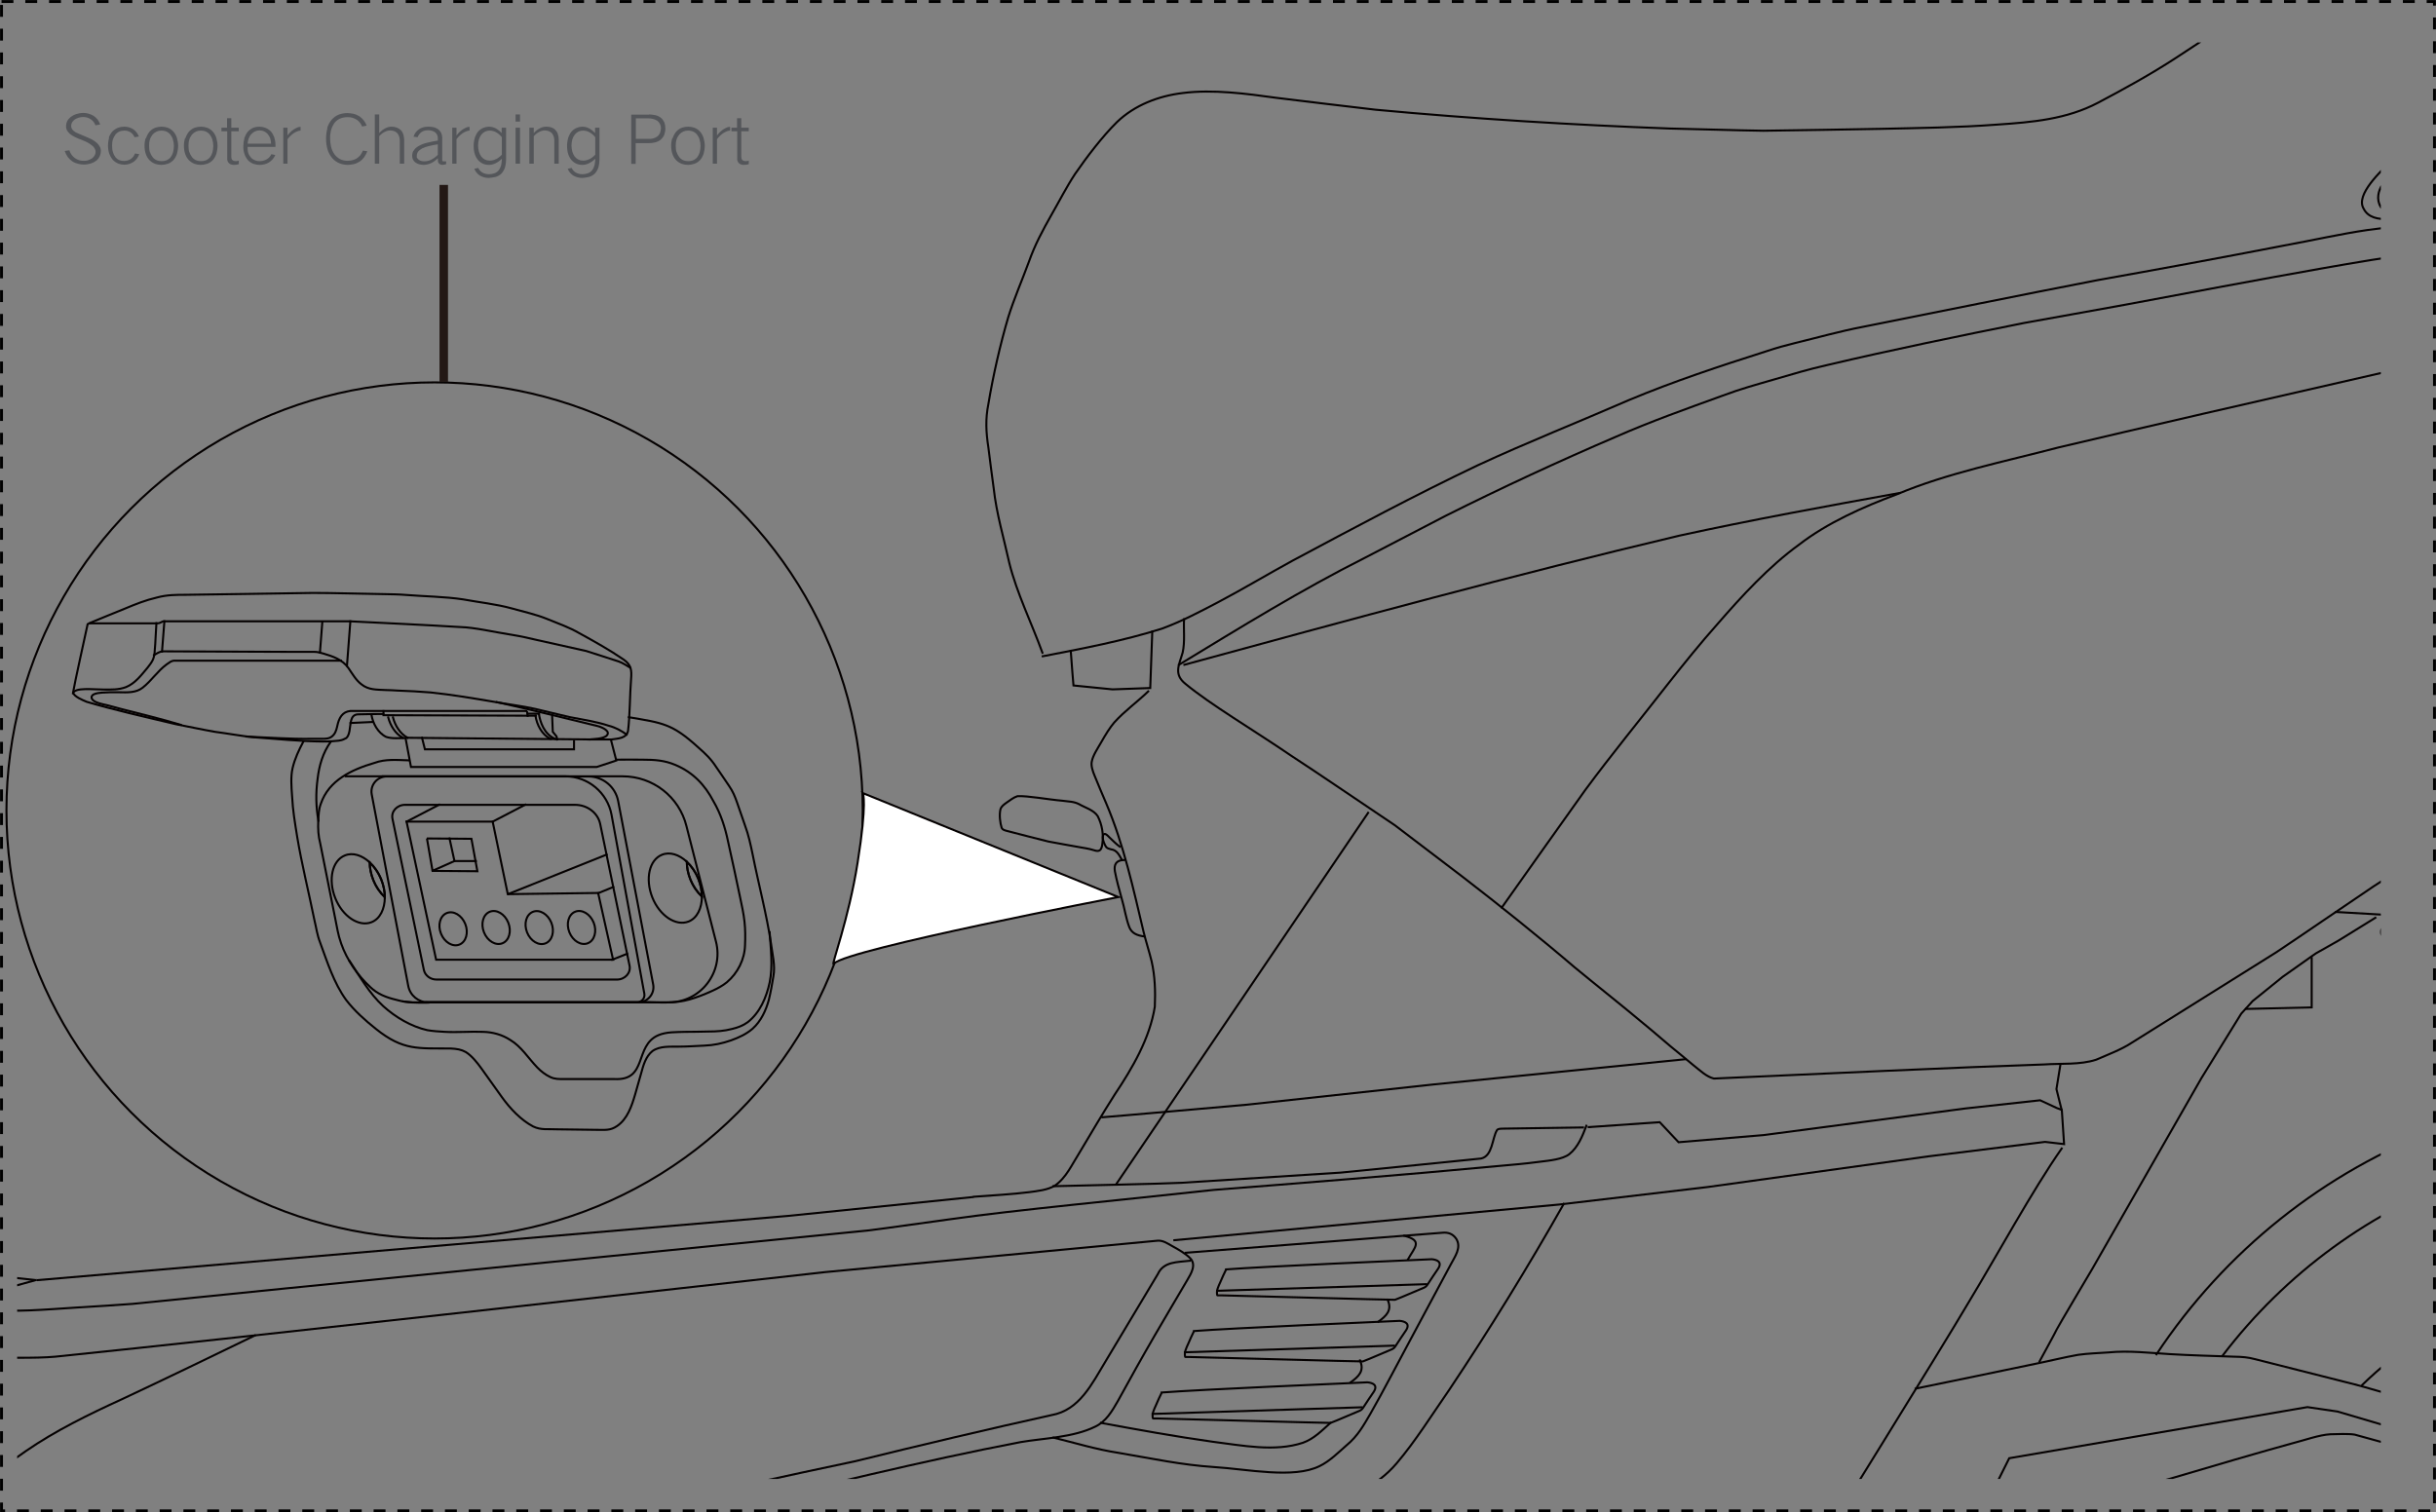 <?xml version="1.0" encoding="UTF-8"?>
<svg id="_图层_2" data-name="图层 2" xmlns="http://www.w3.org/2000/svg" xmlns:xlink="http://www.w3.org/1999/xlink" viewBox="0 0 143.44 89.07">
  <rect x="0" y="0" width="143.44" height="89.07" fill="#808080" stroke="none"/>
  <defs>
    <style>
      .cls-1 {
        stroke: #000;
        stroke-dasharray: .7;
        stroke-width: .17px;
      }

      .cls-1, .cls-2, .cls-3, .cls-4 {
        fill: none;
      }

      .cls-1, .cls-2, .cls-5, .cls-4 {
        stroke-miterlimit: 10;
      }

      .cls-2 {
        stroke: #231815;
        stroke-width: .5px;
      }

      .cls-5 {
        fill: #fff;
      }

      .cls-5, .cls-4 {
        stroke: #040000;
        stroke-linecap: square;
        stroke-width: .12px;
      }

      .cls-6 {
        clip-path: url(#clippath);
      }

      .cls-7 {
        fill: #54565a;
      }
    </style>
    <clipPath id="clippath">
      <rect class="cls-3" x="1.01" y="2.5" width="139.18" height="84.6"/>
    </clipPath>
  </defs>
  <g id="_图层_1-2" data-name="图层 1">
    <g>
      <path class="cls-7" d="M4.09,8.87c.06.18.17.33.32.44.16.11.33.17.53.16.08,0,.16,0,.24-.03.09-.03.17-.07.25-.12.06-.05.11-.11.15-.18.03-.06.05-.13.05-.2,0-.07-.02-.13-.06-.2-.04-.06-.08-.12-.14-.16-.08-.07-.17-.13-.26-.18-.11-.06-.23-.11-.35-.16-.14-.05-.28-.1-.41-.17-.11-.05-.21-.12-.3-.19-.07-.06-.13-.14-.18-.23-.03-.07-.04-.14-.04-.21,0-.22.09-.4.26-.54.1-.08.21-.14.33-.18.14-.04.28-.07.42-.07.22,0,.42.06.61.17.09.06.17.14.24.22.06.09.11.18.15.29l-.28.05c-.05-.14-.13-.25-.25-.34-.14-.1-.3-.15-.47-.15s-.34.05-.49.14c-.06.05-.12.1-.16.17-.04.06-.06.13-.06.21,0,.12.05.22.15.3.07.06.15.11.24.14.13.06.25.11.38.16.15.06.3.13.45.2.11.06.22.14.31.22.07.07.13.15.18.25.02.07.04.13.04.2,0,.22-.08.41-.24.56-.1.08-.21.14-.33.18-.14.04-.28.07-.43.07-.11,0-.22-.01-.32-.04-.13-.03-.24-.07-.35-.14-.1-.07-.19-.15-.27-.25-.08-.11-.14-.23-.19-.37l.28-.04ZM6.4,8.12c.05-.14.12-.26.21-.37.1-.1.22-.18.35-.23.11-.04.23-.06.36-.06.19,0,.37.05.54.16.15.11.25.25.32.42l-.26.04c-.05-.13-.13-.22-.25-.3-.11-.06-.22-.09-.34-.09-.09,0-.18.02-.26.04-.1.04-.19.1-.26.18-.07.09-.12.19-.16.29-.04.13-.05.25-.05.38,0,.13.01.26.05.38.03.11.08.21.15.3.07.08.15.14.25.18.08.03.17.04.26.04.14,0,.28-.04.4-.12.11-.08.19-.19.24-.32l.25.04c-.07.19-.18.34-.33.45-.17.11-.35.17-.55.17-.12,0-.23-.02-.34-.06-.13-.05-.25-.13-.34-.23-.09-.11-.16-.23-.21-.37-.05-.15-.07-.3-.07-.46,0-.16.02-.32.07-.47h0ZM8.6,8.14c.04-.14.11-.26.2-.38.1-.11.21-.19.35-.24.12-.04.24-.06.36-.06.12,0,.24.02.36.06.14.05.25.13.35.24.09.11.16.23.2.37.04.15.07.3.07.46,0,.16-.03.32-.07.47-.05.14-.11.26-.21.37-.1.1-.21.18-.35.22-.12.04-.24.06-.36.06-.12,0-.24-.02-.36-.06-.14-.05-.25-.13-.35-.23-.1-.11-.17-.24-.21-.37-.05-.15-.07-.31-.07-.47,0-.15.02-.3.07-.45h0ZM8.84,8.97c.03.11.09.21.16.3.07.08.15.14.26.18.08.03.17.04.26.04s.18-.01.26-.04c.1-.04.19-.1.26-.18.07-.09.12-.19.15-.3.03-.12.05-.25.05-.38,0-.13-.02-.25-.06-.38-.03-.11-.09-.21-.16-.3-.07-.08-.16-.14-.26-.18-.09-.03-.17-.04-.26-.04-.2,0-.37.08-.51.23-.07.09-.13.19-.16.29-.04.12-.05.25-.05.38,0,.13.01.26.05.38h0ZM10.92,8.14c.04-.14.11-.26.2-.38.1-.11.21-.19.35-.24.12-.04.24-.06.36-.06.12,0,.24.02.36.06.14.05.25.13.35.24.09.11.16.23.2.37.04.15.07.3.07.46,0,.16-.03.32-.07.47-.05.14-.11.26-.21.37-.1.1-.21.18-.35.22-.12.04-.24.06-.36.06-.12,0-.24-.02-.36-.06-.14-.05-.25-.13-.35-.23-.1-.11-.17-.24-.21-.37-.05-.15-.07-.31-.07-.47,0-.15.02-.3.07-.45h0ZM11.16,8.97c.03.11.09.21.16.3.07.08.15.14.26.18.08.03.17.04.26.04s.18-.01.26-.04c.1-.04.19-.1.26-.18.07-.09.12-.19.15-.3.03-.12.05-.25.05-.38,0-.13-.02-.25-.06-.38-.03-.11-.09-.21-.16-.3-.07-.08-.16-.14-.26-.18-.09-.03-.17-.04-.26-.04-.2,0-.37.08-.51.23-.07.09-.13.19-.16.29-.04.12-.05.25-.05.38,0,.13.01.26.05.38h0ZM13.37,7.52v-.56h.25v.56h.44v.21h-.44v1.5c0,.07.01.14.06.19.02.02.05.04.08.05.04.01.08.02.13.02.06,0,.11-.01.17-.03v.21c-.1.03-.2.04-.3.04-.06,0-.12-.01-.17-.03-.05-.02-.09-.05-.12-.08-.07-.08-.1-.17-.09-.27v-1.6h-.34v-.21h.34ZM14.38,8.15c.05-.14.11-.26.2-.38.09-.11.21-.19.34-.25.11-.04.23-.06.35-.06.12,0,.23.02.34.06.13.05.24.12.34.22.09.1.15.22.2.35.04.14.07.28.07.42v.14h-1.64c0,.12,0,.24.04.36.03.1.09.19.16.27.07.08.16.13.26.17.08.03.16.04.25.04.14,0,.27-.03.4-.1.13-.07.22-.17.29-.31l.23.05c-.08.19-.21.33-.38.44-.17.1-.35.14-.54.14-.12,0-.24-.02-.36-.06-.13-.05-.25-.12-.34-.23-.09-.11-.16-.23-.2-.37-.05-.15-.07-.3-.06-.46,0-.15.02-.3.06-.44h0ZM15.96,8.45c0-.1-.02-.2-.05-.3-.03-.09-.09-.18-.15-.26-.13-.14-.29-.21-.48-.21-.19,0-.35.08-.48.22-.07.07-.12.16-.16.26-.03.1-.05.19-.06.3h1.38ZM16.93,7.52v.46c.1-.14.22-.26.37-.36.07-.05.15-.08.23-.12.05-.02.11-.03.17-.03v.22c-.06,0-.13.02-.18.04-.07.03-.15.06-.22.11-.14.1-.27.22-.37.36v1.44h-.25v-2.12h.25ZM19.26,7.56c.05-.18.14-.35.26-.5.12-.14.27-.25.45-.32.15-.05.31-.08.48-.08.12,0,.24.02.36.04.13.03.26.09.37.16.19.14.33.32.41.54l-.27.05c-.06-.16-.16-.29-.3-.39-.17-.11-.36-.17-.57-.16-.15,0-.3.03-.44.09-.13.06-.24.15-.33.27-.09.14-.16.29-.2.46-.03.15-.05.31-.04.46,0,.15.02.3.05.44.04.17.1.32.2.46.09.12.2.22.33.29.14.07.28.1.44.1.19,0,.37-.04.53-.13.08-.05.16-.12.22-.19.06-.09.12-.18.16-.28l.26.04c-.05.12-.11.24-.18.34-.07.1-.16.19-.26.26-.11.07-.24.13-.37.16-.11.02-.23.04-.35.04-.15,0-.31-.03-.45-.08-.18-.07-.33-.17-.45-.31-.13-.15-.22-.32-.28-.5-.06-.21-.09-.42-.09-.64,0-.21.02-.42.08-.62h0ZM22.33,6.74v1.1c.1-.12.23-.22.37-.29.11-.06.24-.09.36-.09.11,0,.22.02.32.06.09.04.17.09.24.16.07.08.11.17.14.27.02.09.03.17.04.26v1.43h-.26v-1.38c0-.06-.01-.13-.03-.2-.02-.07-.06-.14-.1-.2-.05-.06-.11-.1-.18-.13-.08-.03-.16-.05-.24-.05-.11,0-.22.03-.32.08-.13.06-.24.15-.34.26v1.62h-.26v-2.9h.26ZM24.35,8.89c.03-.06.07-.11.12-.16.06-.05.11-.09.18-.13.16-.09.32-.15.49-.19.21-.05.43-.1.64-.13v-.15c0-.13-.05-.24-.15-.33-.06-.05-.13-.08-.2-.1-.07-.02-.15-.03-.22-.03-.14,0-.27.03-.38.1-.11.08-.19.18-.24.31l-.24-.03c.06-.19.17-.34.34-.45.16-.1.34-.14.53-.14.1,0,.2.01.3.03.1.02.2.07.29.13.07.06.13.13.17.21.04.09.06.18.06.28v1.26s0,.05,0,.08c0,.02.02.04.04.05.03,0,.05.01.08,0,.04,0,.07,0,.11,0v.17c-.08.02-.15.04-.23.04-.06,0-.12-.02-.17-.06-.04-.03-.07-.08-.08-.13,0-.06-.01-.13-.01-.2-.12.12-.25.22-.4.29-.14.06-.29.1-.45.1-.09,0-.18-.02-.26-.04-.08-.02-.15-.06-.22-.11-.12-.1-.18-.22-.18-.38,0-.1.02-.2.07-.3h0ZM24.57,9.31s.06.08.1.11c.1.06.2.08.31.08.15,0,.29-.03.42-.1.14-.07.27-.17.38-.28,0-.21,0-.41,0-.62-.17.02-.34.06-.51.1-.14.03-.28.08-.41.14-.05.03-.1.06-.15.1-.04.03-.08.07-.11.12-.04.07-.06.14-.06.22,0,.05,0,.1.03.15h0ZM26.88,7.52v.46c.1-.14.22-.26.37-.36.07-.05.15-.08.23-.12.05-.02.11-.03.17-.03v.22c-.06,0-.13.02-.18.04-.07.03-.15.06-.22.11-.14.1-.27.22-.37.36v1.44h-.25v-2.12h.25ZM27.96,8.1c.05-.13.11-.25.2-.36.17-.18.38-.27.62-.28.14,0,.28.03.41.1.13.07.25.17.35.28v-.32h.26v1.87c0,.15-.02.31-.06.46-.04.13-.11.25-.2.36-.1.1-.22.17-.36.21-.13.03-.26.05-.39.06-.2,0-.38-.05-.55-.15-.14-.1-.25-.23-.31-.39l.23-.05c.05.11.13.2.24.27.12.07.26.1.4.1.11,0,.22-.02.33-.06.1-.04.18-.1.24-.18.07-.09.11-.19.14-.3.02-.1.03-.2.04-.3v-.07c-.11.11-.23.2-.38.27-.12.06-.25.09-.38.09-.25,0-.46-.09-.63-.27-.09-.11-.16-.23-.2-.36-.05-.15-.07-.31-.07-.48,0-.16.02-.32.07-.48h0ZM29.2,9.38c.13-.07.25-.16.35-.27v-1.03c-.1-.12-.21-.22-.34-.29-.11-.06-.24-.1-.37-.1-.2,0-.36.08-.49.23-.07.09-.12.19-.15.29-.03.12-.05.24-.05.36,0,.12.02.24.05.36.03.11.08.2.14.29.13.16.29.24.5.24.13,0,.25-.03.36-.09h0ZM30.62,6.74v.42h-.26v-.42h.26ZM30.62,7.52v2.12h-.26v-2.12h.26ZM31.43,7.52v.32c.1-.12.23-.22.37-.29.11-.06.24-.09.36-.09.09,0,.17.01.26.03.1.03.19.07.26.14.07.07.13.15.16.24.04.11.06.22.06.34v1.43h-.26v-1.38c0-.06-.01-.13-.03-.2-.02-.07-.06-.14-.1-.2-.05-.06-.11-.1-.18-.13-.08-.03-.16-.05-.24-.05-.11,0-.22.03-.32.08-.13.06-.24.15-.34.26v1.62h-.26v-2.12h.26ZM33.46,8.1c.05-.13.11-.25.2-.36.17-.18.38-.27.62-.28.14,0,.28.03.41.1.13.07.25.17.35.28v-.32h.26v1.87c0,.15-.02.31-.06.46-.04.13-.11.25-.2.36-.1.1-.22.17-.36.21-.13.03-.26.05-.39.06-.2,0-.38-.05-.55-.15-.14-.1-.25-.23-.31-.39l.23-.05c.05.11.13.2.24.27.12.07.26.1.4.1.11,0,.22-.02.33-.06.1-.04.18-.1.24-.18.07-.09.11-.19.14-.3.02-.1.03-.2.04-.3v-.07c-.11.11-.23.2-.38.27-.12.06-.25.09-.38.09-.25,0-.46-.09-.63-.27-.09-.11-.16-.23-.2-.36-.05-.15-.07-.31-.07-.48,0-.16.02-.32.07-.48h0ZM34.7,9.38c.13-.07.25-.16.35-.27v-1.03c-.1-.12-.21-.22-.34-.29-.11-.06-.24-.1-.37-.1-.2,0-.36.08-.49.23-.07.09-.12.19-.15.29-.03.12-.05.24-.05.36,0,.12.02.24.05.36.03.11.08.2.14.29.13.16.29.24.5.24.13,0,.25-.03.36-.09h0ZM38.22,6.74c.12,0,.24.02.36.04.13.03.24.08.34.16.09.07.15.17.2.27.04.11.06.23.06.36,0,.13-.03.26-.07.38-.05.11-.12.2-.21.28-.1.08-.21.13-.34.16-.11.03-.23.04-.35.04h-.78v1.22h-.26v-2.9h1.04ZM37.44,8.18h.73c.09,0,.18,0,.26-.02.1-.02.19-.06.27-.12.07-.05.12-.12.16-.2.03-.09.05-.18.06-.28,0-.09-.02-.18-.06-.26-.04-.08-.09-.14-.16-.19-.08-.05-.17-.09-.26-.11-.09-.02-.17-.03-.26-.03h-.74v1.21ZM39.61,8.14c.04-.14.11-.26.2-.38.1-.11.21-.19.35-.24.12-.04.24-.06.36-.06.12,0,.24.02.36.06.14.05.25.13.35.24.09.11.16.23.2.37.04.15.07.3.07.46,0,.16-.03.32-.07.47-.05.14-.11.26-.21.37-.1.1-.21.18-.35.22-.12.04-.24.06-.36.06-.12,0-.24-.02-.36-.06-.14-.05-.25-.13-.35-.23-.1-.11-.17-.24-.21-.37-.05-.15-.07-.31-.07-.47,0-.15.02-.3.07-.45h0ZM39.85,8.97c.03.11.09.21.16.3.07.08.15.14.26.18.08.03.17.04.26.04s.18-.01.26-.04c.1-.04.19-.1.26-.18.07-.09.12-.19.15-.3.03-.12.05-.25.05-.38,0-.13-.02-.25-.06-.38-.03-.11-.09-.21-.16-.3-.07-.08-.16-.14-.26-.18-.09-.03-.17-.04-.26-.04-.2,0-.37.08-.51.23-.07.09-.13.19-.16.29-.04.12-.05.25-.05.38,0,.13.01.26.05.38h0ZM42.22,7.52v.46c.1-.14.22-.26.37-.36.07-.05.15-.08.23-.12.05-.02.11-.03.17-.03v.22c-.06,0-.13.02-.18.04-.07.03-.15.06-.22.11-.14.1-.27.22-.37.36v1.44h-.25v-2.12h.25ZM43.4,7.52v-.56h.25v.56h.44v.21h-.44v1.5c0,.07.01.14.06.19.02.02.05.04.08.05.04.01.08.02.13.02.06,0,.11-.01.17-.03v.21c-.1.03-.2.04-.3.04-.06,0-.12-.01-.17-.03-.05-.02-.09-.05-.12-.08-.07-.08-.1-.17-.09-.27v-1.6h-.34v-.21h.34Z"/>
      <rect class="cls-1" x=".09" y=".09" width="143.26" height="88.89"/>
      <circle class="cls-4" cx="25.59" cy="47.73" r="25.21"/>
      <path class="cls-5" d="M49.1,56.75c.8-.85,16.75-3.92,16.75-3.92l-15.04-6.12s.26.51-.31,4.09c-.52,3.32-1.59,6.15-1.41,5.96Z"/>
      <line class="cls-2" x1="26.13" y1="22.49" x2="26.13" y2="10.89"/>
      <g class="cls-6">
        <g>
          <g>
            <path class="cls-4" d="M3.94-14.35c-.91-.49-2.64-1.25-3.66-1.74-.3-.14-.6-.3-.93-.3-.52,0-1.11.44-1.67.66-.92.43-1.95.78-2.82,1.29-.5.33-1,.71-1.4,1.14-.59.71-1.15,1.61-1.69,2.36-.7,1.04-.9,1.53-1.59,2.68-2.9,5.12-6.07,10.44-7.81,13.62-.67,1.81.93,1.84,2.3,1.84,1.18.02,2.56.04,3.78.07,2.11.04,3.98.04,6.09.15.79.02.77-.34.53-.94-.06-.16-.06-.23,0-.35C-4.41,4.91-1.32-2.11,1.08-7.58c.99-2.24,2.15-4.9,2.89-6.56.03-.08.06-.15-.02-.21h0Z"/>
            <path class="cls-4" d="M-2.85.89C-2.25-.61-.38-5.2.16-6.51c.58-1.49,2.23-5.15,2.59-6.28.03-.19-.02-.47-.12-.67-.11-.23-.34-.31-.68-.46-.33-.14-.76-.33-1.12-.49-.64-.27-1.03-.48-1.51-.64-.46-.13-.96.07-1.41.26-.87.41-2.05.8-2.87,1.35-.65.45-1.29.94-1.78,1.57-.45.58-1.04,1.32-1.48,1.93-1.84,3.13-4.46,7.57-6.13,10.48-.53.95-1.23,2-1.64,2.95-.2.49-.16,1.06.22,1.43.44.36,1.15.34,1.66.44,1,.16,2.85.43,3.54.54.32.05.53.06.89.07.82.01,1.75.12,2.53.08.24-.03.39-.24.45-.46.16-.52.46-1.53.6-1.99C-5.58,2.07-1.02-8.22.78-12.48c.04-.13.04-.24-.08-.35-.26-.24-.69-.38-1.02-.52-.85-.33-1.5-.75-2.22-1.25"/>
            <path class="cls-4" d="M4.13-14.49C1.39-8.01-1.7-.71-4.42,5.79c-.32.97.17,1.82-.24,2.8-.11.3-.24.58-.38.89-.79,1.77-1.36,3.11-2.13,4.94-1.16,2.76-2.36,5.53-2.96,6.98-.8,1.93-1.29,4.04-1.04,6.15.33,3.11,1.71,10.74,2.45,15.57.19,1.1.35,2.43.51,3.6.46,3.37,2,11.78,3.01,17.8.41,2.26.49,3.14.82,5.14.2.98.33,2.08.87,2.96.52.81,1.28,1.48,2.08,1.98.98.61,2.32.64,3.45.78"/>
            <path class="cls-4" d="M-29.37,73.61c.88,1.3,1.95,2.93,2.83,4.18.67.93,1.25,1.72,1.83,2.74.71,1.16,1.41,2.53,2.2,3.67.41.61.9,1.23,1.24,1.89.3.62.48,1.38.63,2.01.18.67.14,1.23.15,1.95.08,5.27-.17,9.96-.42,15.79.01.37-.11.9.17.95.59.12,1.39-.02,2.02-.03,1.25-.08,2.26-.09,3.4-.44.61-.19,1.19-.56,1.76-.88.79-.46,1.36-.79,2.23-1.13,2.07-.84,4.12-1.76,6.22-2.47,5.62-1.97,11.4-3.73,17.15-5.35,7.15-1.91,14.19-3.71,21.41-5.57,2.65-.62,6.23-1.33,9.07-2.01,5.65-1.34,11.82-2.88,17.58-3.98,1.35-.23,3.1-.27,4.39-.91.64-.3.99-.91,1.33-1.5.72-1.31,1.43-2.59,2.18-3.88.51-.88,1.4-2.38,1.91-3.25.23-.39.55-.91.17-1.29-.24-.25-.71-.53-1.05-.71-.3-.17-.56-.35-.88-.32-2.66.26-14.83,1.4-19.57,1.85-6.81.76-34.64,3.89-45.33,4.98-1.18.11-3.13.04-4.36.06"/>
            <path class="cls-4" d="M1.59-8.48c0,.46-.01.92.08,1.38.06.34.23.85.22,1.15C1.5-4.82-1.86,3.18-2.28,4.28c-.1.18-.23.18-.49.31-.7.28-1.35.65-1.69,1.36"/>
            <path class="cls-4" d="M1.89-5.82c.33.35.86.66.64,1.12C1.94-3.26-.4,2.41-1.03,3.86c-.23.31-.69.22-1.09.24"/>
            <path class="cls-4" d="M61.38,38.44c-.62-1.71-1.51-3.51-1.95-5.29-.33-1.5-.75-2.87-.92-4.41-.11-.77-.21-1.61-.31-2.38-.14-.91-.18-1.68,0-2.57.28-1.68.7-3.52,1.17-5.11.33-1.06.82-2.19,1.21-3.25.37-1.04.8-1.83,1.34-2.79.46-.8.88-1.63,1.38-2.39.69-1,1.6-2.2,2.47-3.06,1.04-1,2.45-1.54,3.87-1.71,1.78-.23,3.77.04,5.5.28,1.91.24,3.92.47,5.84.7,5.77.54,11.69.9,17.35,1.11,1.65.03,3.87.11,5.51.13,1.95-.02,4.95-.08,6.84-.11,2.26-.05,4.65-.08,6.89-.25,2.11-.14,4.13-.32,5.97-1.29,1.48-.78,3.13-1.69,4.57-2.63.92-.6,1.88-1.24,2.79-1.83,1.87-1.2,3.82-2.65,6.07-3.03,2.05-.32,4.08-.38,6.18-.51,6.24-.3,14.6-.79,20.18-1.13,3.94-.22,8.26-.49,12.18-.67,4.25-.23,6.37-.5,6.29,4.68"/>
            <path class="cls-4" d="M61.4,38.65c2.33-.45,4.76-.91,7.03-1.63,1.18-.44,2.14-.95,3.27-1.54,1.48-.78,2.96-1.67,4.41-2.46,3.59-1.92,7.25-3.88,10.91-5.62,2.86-1.33,6.01-2.58,8.9-3.84,2.65-1.11,5.35-2,8.08-2.87.69-.23,1.04-.32,1.71-.49,1.32-.32,2.66-.7,3.98-.95,4.42-.88,9.27-1.87,13.81-2.75,3.6-.64,7.28-1.32,10.89-2.02,2.01-.37,3.42-.7,4.99-.93.97-.13,2.28-.28,3.13-.42"/>
            <path class="cls-4" d="M69.72,36.47c-.03.63.06,1.33-.08,1.96-.2.71-.56,1.27.17,1.85,1.46,1.21,3.95,2.68,6.21,4.22,1.52.99,4.47,3,6.11,4.1,1.11.85,2.8,2.13,4.02,3.06,2.09,1.61,4.55,3.58,6.57,5.31,1.26,1.04,2.79,2.25,3.91,3.19.77.62,1.6,1.37,2.32,1.94.2.16.5.41.77.64.43.34.76.67,1.2.78,6.02-.27,14.59-.67,19.44-.83,1-.07,2.13.03,3.07-.28.67-.29,1.51-.61,2.08-.99,2.18-1.37,6.08-3.81,8.53-5.34,1.12-.74,4.16-2.83,5.71-3.87,5.26-3.44,12.56-8,19.58-12.25,2.56-1.54,6.94-4.27,10.5-6.36.8-.47,1.59-.9,2.28-1.32.71-.45,1.44-1,2.19-1.53"/>
            <path class="cls-4" d="M69.42,39.15c3.59-2.18,7.21-4.42,10.97-6.31,1.52-.79,3.19-1.66,4.73-2.46,3.29-1.65,6.72-3.24,10.06-4.67,1.97-.87,4.19-1.66,6.23-2.4,1.12-.42,1.95-.64,3.05-.96,1.1-.32,2.02-.6,3.13-.85,3.77-.89,7.85-1.73,11.6-2.48,1.96-.36,3.99-.71,5.93-1.07,3.62-.68,7.86-1.48,11.65-2.15,1.9-.33,3.82-.69,5.76-.85"/>
            <path class="cls-4" d="M88.43,53.45c1.62-2.28,3.3-4.67,4.92-6.93,1.52-2.06,3.26-4.18,4.88-6.26.97-1.23,1.89-2.37,2.92-3.53,1.41-1.62,3-3.36,4.78-4.65,1.65-1.28,3.76-2.22,5.77-2.97,2.96-1.25,6.36-1.93,9.52-2.76,8.61-2.04,30.07-6.93,42.83-9.75,5.32-1.1,10.98-2.28,16.33-3.36,3.09-.65,6.18-1.16,9.14-2.01"/>
            <path class="cls-4" d="M69.74,39.15c9.57-2.61,19.51-5.32,29.13-7.6,4.2-.92,8.74-1.75,13-2.52"/>
            <path class="cls-4" d="M195.31-11.02l-2.12,10.78v.12h.69l.12,4.34c-9.23,1.66-21.76,3.52-33.67,5.48-1.87.28-3.74.65-5.63,1.01-3.58.72-8.3,1.19-12.31,1.99-.62.1-1.1.16-1.74.2-.6.03-1.21-.08-1.47-.61-.51-.83,1.06-2.23,1.64-2.85.7-.71,1.38-1.42,2.08-2.11.68-.66,1.65-1.24,2.51-1.58.48-.21.67-.21,1.16-.27,4.35-.58,11.07-1.47,15.67-2.08,6.73-.85,14.57-1.45,19.86-2.42,1.25-.21,2.33-.58,3.56-.88.37-.1.72-.19,1.04-.27.63-.19,1.17-.2,1.54-.65.91-1.69,3.12-7.25,4.4-10.1"/>
            <path class="cls-4" d="M142.56,12.74c.4.03.99-.01,1.32.13.17.09.19.26.19.45,0,.33-.11.73-.22,1.03-.22.48-.49.96-.36,1.53.2,1.12,1.89.02,2.55.56.1.08.16.14.3.15,1.12-.1,3.24-.37,4.12-.46.09-.01.17-.03.24-.07.15-.09.19-.27.3-.4.25-.28.61-.19,1.04-.26.39-.03.85-.08,1.22-.11.39-.03.83-.05,1.02-.38.25-.39.28-.84.43-1.29.39-.92.46-2.01.64-2.99"/>
            <path class="cls-4" d="M142.49,12.88c.31,4.17-.76,4.58,3.98,3.72"/>
            <path class="cls-4" d="M143.32,12.45c-.45.02-1.24.07-1.75.09-.79.07-1.36.05-1.52-.71-.08-.45.14-.92.45-1.23.34-.34,1.4-1.38,2.07-2.04.67-.7,1.26-1.12,2.07-1.79.3-.25.42-.34.7-.47.19-.09.6-.25.76-.31,5.27-.62,40.49-4.88,45.11-5.36.19-.02.27-.05.51-.13.52-.17,1.49-.46,2.01-.63"/>
            <path class="cls-4" d="M63.05,38.33c.04.64.16,2.04.16,2.04l2.3.23,2.22-.08.12-3.32"/>
            <path class="cls-4" d="M67.61,40.72c-.64.62-1.4,1.16-2,1.83-.25.29-.51.71-.77,1.17-.2.35-.48.76-.55,1.12-.06.24.05.58.17.86.19.47.48,1.16.68,1.62,1.04,2.45,1.59,5.01,2.2,7.57.14.57.33,1.15.47,1.72.2.87.23,1.79.19,2.68-.3,1.87-1.31,3.6-2.36,5.17-.74,1.16-1.39,2.28-2.08,3.43-.44.69-.78,1.48-1.45,1.94-.44.26-1,.31-1.5.38-1.03.13-2.19.19-3.25.27"/>
            <polyline class="cls-4" points="2.11 75.39 -1.04 76.26 -1.16 79.96"/>
            <polyline class="cls-4" points="2.23 75.39 26.36 73.32 46.4 71.61 57.27 70.5"/>
            <path class="cls-4" d="M-.91,77.14c2.06.13,3.32,0,5.51-.14,1.08-.07,2.22-.13,3.21-.21,10.88-1.11,27.74-2.77,43.37-4.33,1.2-.15,2.82-.39,4.74-.65,3.76-.54,10.25-1.15,15.53-1.73,4.74-.37,11.19-.88,16.79-1.41.97-.09,1.44-.12,2.43-.25.57-.07,1.34-.14,1.74-.45.51-.41.77-1.06,1-1.67"/>
            <polyline class="cls-4" points="69.15 73.04 91.8 70.94 100.54 69.91 113.57 68.1 120.42 67.25 121.54 67.38 121.41 65.42 121.09 64.14 121.33 62.66"/>
            <polyline class="cls-4" points="93.55 66.38 97.73 66.09 98.84 67.27 103.84 66.85 115.74 65.28 120.13 64.8 121.12 65.26 121.39 65.36"/>
            <path class="cls-4" d="M64.91,65.8c.14,0,8.51-.74,8.51-.74l10.97-1.19,14.87-1.49"/>
            <line class="cls-4" x1="80.56" y1="47.87" x2="65.72" y2="69.75"/>
            <path class="cls-4" d="M62.03,69.86c.94-.03,6.48-.14,7.52-.2,2.47-.16,8.79-.56,9.39-.6,2.08-.2,7.28-.73,8.27-.83.68-.15.65-1.18.93-1.66.07-.1.17-.09.34-.1,1.08-.02,3.94-.06,4.73-.07"/>
            <path class="cls-4" d="M-17.11,106.44c2.09-2.94,4.16-5.91,6.44-8.76,1.57-1.96,3.24-3.8,4.98-5.65,2.24-2.35,4.53-4.72,7.21-6.57,1.74-1.2,3.72-2.17,5.67-3.06,2.62-1.23,5.2-2.48,7.82-3.75"/>
            <path class="cls-4" d="M-17.16,106.58c2.05-1.14,4.13-2.21,6.25-3.23,1.74-.83,4.1-1.67,5.8-2.37,2.27-.83,6.43-2.21,8.24-2.85,3.82-1.16,9.14-2.87,12.13-3.65,6.09-1.48,18.05-4.5,22.77-5.69,3.93-.93,8.34-1.89,12.36-2.74,3.68-.91,7.96-1.92,11.53-2.71,1.64-.29,2.37-1.83,3.17-3.15.93-1.54,2.4-4.02,3.09-5.16.34-.74,1.14-.69,1.89-.78"/>
            <path class="cls-4" d="M69.82,73.78c3.6-.28,13.34-1.04,15.12-1.18.31-.03.6.05.81.36.32.52-.08,1.04-.32,1.5-.47.87-1.73,3.23-2.38,4.44-.74,1.37-1.59,3.02-2.35,4.35-.41.7-.74,1.31-1.4,1.86-.49.43-1.01.95-1.59,1.23-1.54.77-4.27.18-6.23.06-1.94-.13-3.57-.49-5.64-.84-1.3-.2-2.53-.58-3.8-.89"/>
            <path class="cls-4" d="M82.69,72.78c1.11.29.62.66.22,1.38"/>
            <path class="cls-4" d="M72.19,74.76c2.2-.17,10.72-.54,12.12-.6.31.03.63.16.37.56-.15.22-.49.72-.62.93-.06.09-.12.15-.22.19-.35.14-1.32.57-1.7.71-.55,0-8.41-.22-10.15-.26-.15,0-.26,0-.3,0-.01,0-.02-.02-.02-.03-.05-.26.06-.47.19-.76.09-.22.24-.54.33-.72h0Z"/>
            <line class="cls-4" x1="83.98" y1="75.63" x2="71.67" y2="76.02"/>
            <path class="cls-4" d="M70.3,78.39c2.2-.17,10.72-.54,12.12-.6.31.03.63.16.37.56-.15.22-.49.72-.62.93-.06.09-.12.15-.22.19-.35.14-1.32.57-1.7.71-.55,0-8.41-.22-10.15-.26-.15,0-.26,0-.3,0-.01,0-.02-.02-.02-.03-.05-.26.06-.47.19-.76.09-.22.24-.54.33-.72h0Z"/>
            <line class="cls-4" x1="82.08" y1="79.25" x2="69.77" y2="79.64"/>
            <path class="cls-4" d="M68.4,82.01c2.2-.17,10.72-.54,12.12-.6.31.03.63.16.37.56-.15.22-.49.72-.62.93-.06.09-.12.15-.22.19-.35.14-1.32.57-1.7.71-.55,0-8.41-.22-10.15-.26-.15,0-.26,0-.3,0-.01,0-.02-.02-.02-.03-.05-.26.06-.47.19-.76.09-.22.24-.54.33-.72h0Z"/>
            <line class="cls-4" x1="80.18" y1="82.88" x2="67.87" y2="83.27"/>
            <path class="cls-4" d="M81.71,76.55c.28.62-.08.95-.55,1.29"/>
            <path class="cls-4" d="M80.08,80.12c.28.62-.08.95-.55,1.29"/>
            <path class="cls-4" d="M64.83,83.8c2.23.41,4.37.8,6.58,1.11,1.76.22,3.65.61,5.31.06.64-.23,1.09-.69,1.62-1.17"/>
            <path class="cls-4" d="M-14.95,106.17c.06.1.13.19.33.22.07,0,.15,0,.24,0,3.36-.28,15.07-1.29,17.83-1.51,7.49-.59,17.61-1.23,25.25-1.98.83-.07,1.75-.02,2.59-.23.95-.27,1.63-.89,2.63-1.19.6-.19,1.24-.3,1.83-.41,1.49-.27,3.4-.48,4.81-.83,3.77-1.01,7.63-2.45,11.31-3.79,1.37-.47,2.72-1.12,4.09-1.56.86-.2,1.55-.2,2.51-.32,1.32-.13,2.7-.28,4.02-.41,1.16-.11,1.76-.2,2.78-.39.85-.13,1.74-.32,2.61-.21,1.02.1,1.94.78,2.43,1.66.51.96.54,2.11.33,3.16-.06.38-.28.84-.27,1.14.02.13.17.14.46.13,9.23-.72,20.36-1.41,29.16-2.1,1.13-.11,2.33-.24,3.24-.97.68-.52,1.17-1.08,1.6-1.84,2.76-4.51,9.31-15.02,11.06-17.99,1.72-2.84,3.8-6.67,5.51-9.11"/>
            <path class="cls-4" d="M-13.42,106.31c1.39-.66,2.72-1.21,4.2-1.73,1.67-.58,3.05-1.08,4.71-1.45,3.54-.81,8.43-1.95,12.19-2.78,2.35-.5,4.84-1.11,7.17-1.49,3.45-.56,6.87-1.1,10.32-1.67,2.48-.4,5.09-.92,7.54-1.36,4.76-.8,10.2-1.71,15.08-2.49,6.66-1.01,13.22-1.97,20.01-2.96,3.21-.5,6.61-.8,9.83-1.64,1.73-.4,3.44-1.19,4.6-2.55,1.11-1.3,2.13-2.93,3.12-4.36,2.36-3.53,4.63-7.22,6.73-10.93"/>
            <path class="cls-4" d="M112.8,81.78c2.19-.45,4.82-.99,7.05-1.46.8-.16,1.72-.39,2.52-.53.57-.08,1.19-.1,1.78-.14,1.2-.12,2.42.03,3.63.1,1.13.07,2.62.11,3.76.15.51.01.81.03,1.26.15.96.24,3.81.96,5.25,1.33,1.56.38,3.22.92,4.81,1.37.69.21,1.47.35,2.11-.09.64-.39.97-2.06,1.8-1.96,2.07.3,8.53,1.32,11.25,1.72.42.06.87.21,1.18.52.27.31.34.62.55,1.16.42,1.06.85,2.42,1.34,3.46.48.84,1.56,1.16,2.39,1.57,1.02.45,2.27.74,3.3,1.1.95.31,1.86.94,2.22,1.89.17.56-.13,1.44-.26,2.07-.43,2.29-1.85,6.31-2.45,8.52-.21.76-.66,1.49-1.4,1.9-.82.46-1.74.76-2.69.84-.81.09-1.45.1-2.24-.04-.79-.12-2.09-.31-2.73-.41-2.21-.3-8.85-1.26-12.88-1.81-6.31-.9-13.45-2.08-20.03-3.03-1.62-.22-3.52-.42-5.15-.7-1.21-.2-2.27-.33-3.4-.67-1.01-.32-2.21-.89-3.22-1.33-1.06-.51-2.95-1.32-4.09-1.89-.98-.51-2.15-1.13-3.15-1.66"/>
            <polyline class="cls-4" points="168.86 92.26 165.44 91.33 153.73 87.88 137.64 83.13 135.87 82.87 118.31 85.88 114.83 92.85 114.46 93.99 114.91 95.08 165.5 104.2 161.84 104.37 156.49 103.73 143.11 101.82 125.53 99.27 114.55 97.84 108.44 95.54"/>
            <path class="cls-4" d="M119.4,92.99c-.07-.17,0-.38.07-.56.3-.71.93-2.16,1.21-2.81.17-.36.16-.49.46-.58,2.31-.65,10.26-3.06,13.85-4.04.71-.18,1.56-.49,2.22-.53.43-.01,1.07-.04,1.44.02,1.78.51,22.02,6.01,24.45,6.74.18.18.32.55.25.89-.07.25-.13.46-.21.74-.72,2.3-1.7,6.2-2.47,8.37-.17.31-.57.71-.94.64-1.19-.23-31.31-6.81-40-8.68-.12-.03-.25-.05-.33-.2h0Z"/>
            <path class="cls-4" d="M139.87,54.05l-2.18,1.35-1.31.74-.26.18-1.71,1.21-1.77,1.43-.67.74-2.34,3.79-6.43,11.24s-2.07,3.49-2.09,3.56-1.01,1.88-1.01,1.88"/>
            <polyline class="cls-4" points="132.25 59.42 136.12 59.33 136.12 56.42"/>
            <polyline class="cls-4" points="137.55 53.71 163.05 55.18 163.05 55.18"/>
            <path class="cls-4" d="M142.54,82.54c1.34-1.1,2.83-2.03,4.42-2.77"/>
            <path class="cls-4" d="M156.62,77.83c11.21.43,20.17,9.65,20.17,20.97s-9.4,20.99-20.99,20.99c-10.6,0-19.36-7.86-20.78-18.06"/>
            <path class="cls-4" d="M157.24,81.87c8.71.73,15.56,8.03,15.56,16.93,0,9.38-7.61,16.99-16.99,16.99-8.16,0-14.98-5.75-16.62-13.43"/>
            <path class="cls-4" d="M140.39,82.03c1.79-1.65,3.84-3.01,6.09-4.02"/>
            <path class="cls-4" d="M156.3,76.03c12.35.26,22.28,10.36,22.28,22.77s-10.2,22.78-22.78,22.78c-11.67,0-21.29-8.78-22.62-20.09"/>
            <path class="cls-4" d="M139.1,81.56c1.99-1.93,4.32-3.52,6.89-4.67"/>
            <path class="cls-4" d="M156.18,74.8c13.09.2,23.63,10.87,23.63,24.01s-10.75,24.01-24.01,24.01c-12.43,0-22.66-9.45-23.89-21.55"/>
            <path class="cls-4" d="M130.88,79.83c3.69-4.84,8.76-8.58,14.63-10.62"/>
            <path class="cls-4" d="M153.19,67.59c.86-.07,1.73-.11,2.61-.11,17.3,0,31.32,14.02,31.32,31.32s-14.02,31.32-31.32,31.32-30.55-13.27-31.29-29.91"/>
            <path class="cls-4" d="M126.98,79.76c4.01-6.05,9.87-10.77,16.78-13.34"/>
            <path class="cls-4" d="M153.24,64.35c.85-.06,1.7-.09,2.56-.09,19.08,0,34.54,15.47,34.54,34.54s-15.47,34.54-34.54,34.54-33.97-14.9-34.53-33.5"/>
            <path class="cls-4" d="M141.07,54.12c-.32.12-.68.24-.82.55-.09.21-.04.47.13.62.17.15.52.19.82.22.65.05,1.27-.06,1.9-.15"/>
            <path class="cls-4" d="M141.61,56.36c-.32.12-.68.24-.82.55-.09.21-.04.47.13.62.17.15.52.19.82.22.65.05,1.27-.06,1.9-.15"/>
            <path class="cls-4" d="M144.26,59.88c-.62.09-1.25.2-1.9.15-.29-.02-.64-.06-.82-.22-.18-.15-.23-.41-.13-.62.15-.32.5-.43.82-.55l1.44-.5"/>
            <line class="cls-4" x1="143.29" y1="56.59" x2="143.7" y2="58.07"/>
            <line class="cls-4" x1="142.87" y1="55.07" x2="143.09" y2="55.87"/>
            <path class="cls-4" d="M141.57,56.38c2.04-.68,4.08-1.38,6.12-2.08"/>
            <path class="cls-4" d="M143.09,57.54c-2.58-.16.67-1.08,1.29-1.3,1.01-.34,2.21-.79,3.18-1.09.62-.19,1.24-.43,1.79-.76"/>
            <path class="cls-4" d="M148.32,55.52c.74-.09,2.27-.29,2.6.38.11.54-.64.89-1.08,1.09-1.33.53-2.71.86-4.04,1.38-1.15.45-1.89.72-3.18,1.35"/>
            <path class="cls-4" d="M151.58,62.1c0,.15.02.26-.15.39-.26.18-.65.31-.96.43-.69.26-1.29.48-1.99.71-1.43.48-2.85.95-4.26,1.46-.26.11-.52.21-.72.4-.38.38-.08.83.42.95.52.14,1.06.06,1.59,0l.52-.03"/>
            <path class="cls-4" d="M150.93,59.91c0,.15.02.26-.15.39-.26.18-.65.31-.96.43-.69.26-1.29.48-1.99.71-1.43.48-2.85.95-4.26,1.46-.26.11-.52.21-.72.4-.38.38-.08.83.42.95.52.14,1.06.06,1.59,0l.52-.03"/>
            <path class="cls-4" d="M150.28,57.68c0,.15.02.26-.15.39-.26.18-.65.31-.96.43-.69.26-1.29.48-1.99.71-1.43.48-2.85.95-4.26,1.46-.26.11-.52.21-.72.4-.38.38-.08.83.42.95.52.14,1.06.06,1.59,0l.52-.03"/>
            <path class="cls-4" d="M143.38,62.02c.07-.6.69-.79,1.21-.95.56-.18,1.1-.35,1.61-.51,1.43-.41,2.96-.99,4.3-1.47.37-.15.79-.33,1-.69.16-.27.07-.56-.21-.66-.63-.23-1.61-.01-2.32.1"/>
          </g>
          <g>
            <path class="cls-4" d="M66.2,50.65c-.47,0-.62.26-.55.67.09.49.26,1.1.41,1.64.16.53.23,1.1.44,1.65.15.37.47.48.86.54"/>
            <path class="cls-4" d="M58.98,48.75c-.09-.28-.15-.75-.07-1.09.06-.18.21-.28.36-.39.2-.14.42-.31.64-.38.63-.03,1.74.19,2.67.27.36.05.65.04.96.2.32.19.88.35,1.1.71.25.5.35,1.05.27,1.62-.01.14-.06.34-.16.39-.14.09-.34-.02-.56-.07-.18-.04-.34-.07-.53-.1-.69-.13-1.39-.24-1.93-.35-.58-.14-1.8-.46-2.46-.63-.11-.03-.23-.06-.28-.16h0Z"/>
            <path class="cls-4" d="M65.93,49.86c-.18-.13-.42-.37-.6-.54-.09-.09-.24-.26-.33-.19-.17.14.03.61.14.76.06.07.16.1.28.13.35.04.48.34.64.62"/>
          </g>
        </g>
      </g>
      <g>
        <path class="cls-4" d="M24.07,44.78c-.69-.02-1.37-.09-2.02.15-1.33.39-2.69,1.02-3.16,2.41-.12.31-.13.66-.15,1-.02.49,0,.88.12,1.35.26,1.33.61,3.06.87,4.36.13.61.16.96.36,1.52.33.95.97,1.88,1.72,2.57.43.41.93.6,1.51.74.65.19,1.24.18,1.9.17"/>
        <path class="cls-4" d="M36.3,44.74c.43,0,1.04-.01,1.53,0,.73,0,1.3.04,1.94.31,1.02.43,1.73,1.16,2.24,2.14.43.73.69,1.55.86,2.37.25,1.1.48,2.2.71,3.29.1.47.21.97.26,1.44.05.47.05.9.03,1.37-.02.84-.43,1.65-1.07,2.19-.26.21-.56.37-.87.51-.44.2-.87.37-1.32.5-.87.26-1.86.17-2.76.15"/>
        <path class="cls-4" d="M37.58,59.03h-12.38c-.56,0-1.05-.4-1.16-.96l-2.15-11.28c-.11-.55.32-1.06.88-1.06h11.88c.86,0,1.59.61,1.75,1.45l2.06,10.79c.11.55-.32,1.06-.88,1.06Z"/>
        <path class="cls-4" d="M36.33,57.69h-10.63c-.36,0-.67-.24-.74-.56l-1.85-8.91c-.09-.43.27-.82.74-.82h10.01c.72,0,1.34.47,1.48,1.12l1.73,8.35c.09.43-.27.82-.74.82Z"/>
        <path class="cls-4" d="M22.54,45.72h10.74c1.34,0,2.49.96,2.73,2.27l1.93,10.53c.05.26-.15.5-.41.5h-12.43"/>
        <path class="cls-4" d="M20.36,45.72h16.3c1.78,0,3.33,1.2,3.76,2.93l1.74,6.81c.46,1.81-.91,3.57-2.77,3.57h-15.12l-.53-.05"/>
        <polygon class="cls-4" points="23.94 48.39 25.68 56.52 36.1 56.52 35.22 52.59 29.9 52.66 29.01 48.39 23.94 48.39"/>
        <line class="cls-4" x1="23.94" y1="48.39" x2="25.86" y2="47.39"/>
        <line class="cls-4" x1="29.01" y1="48.39" x2="30.93" y2="47.39"/>
        <line class="cls-4" x1="29.93" y1="52.65" x2="35.72" y2="50.33"/>
        <line class="cls-4" x1="35.23" y1="52.6" x2="36.11" y2="52.24"/>
        <line class="cls-4" x1="36.05" y1="56.52" x2="36.93" y2="56.17"/>
        <path class="cls-4" d="M25.14,49.38s.33,1.91.33,1.91l2.64.02-.35-1.91-2.63-.02Z"/>
        <path class="cls-4" d="M26.47,49.38s.29,1.33.29,1.33h1.26"/>
        <line class="cls-4" x1="25.48" y1="51.28" x2="26.76" y2="50.71"/>
        <g>
          <path class="cls-4" d="M21.98,51.83c-.14-.35-.21-.71-.21-1.04-.45-.42-1-.6-1.46-.41-.75.3-1,1.42-.57,2.51.43,1.08,1.39,1.72,2.14,1.42.5-.2.78-.78.78-1.47-.27-.26-.51-.6-.68-1.01Z"/>
          <path class="cls-4" d="M21.77,50.79c.27.26.51.6.68,1.01.14.35.21.71.21,1.04"/>
          <path class="cls-4" d="M21.77,50.79c0,.33.07.69.21,1.04.16.41.4.75.68,1.01,0-.33-.07-.69-.21-1.04-.16-.41-.4-.75-.68-1.01Z"/>
        </g>
        <g>
          <path class="cls-4" d="M40.65,51.79c-.14-.35-.21-.71-.21-1.04-.45-.42-1-.6-1.46-.41-.75.3-1,1.42-.57,2.51.43,1.08,1.39,1.72,2.14,1.42.5-.2.78-.78.78-1.47-.27-.26-.51-.6-.68-1.01Z"/>
          <path class="cls-4" d="M40.44,50.75c.27.26.51.6.68,1.01.14.35.21.71.21,1.04"/>
          <path class="cls-4" d="M40.44,50.75c0,.33.07.69.21,1.04.16.41.4.75.68,1.01,0-.33-.07-.69-.21-1.04-.16-.41-.4-.75-.68-1.01Z"/>
        </g>
        <ellipse class="cls-4" cx="26.68" cy="54.7" rx=".77" ry="1" transform="translate(-18.44 13.86) rotate(-21.85)"/>
        <ellipse class="cls-4" cx="29.21" cy="54.63" rx=".77" ry="1" transform="translate(-18.23 14.79) rotate(-21.85)"/>
        <ellipse class="cls-4" cx="31.75" cy="54.63" rx=".77" ry="1" transform="translate(-18.05 15.74) rotate(-21.85)"/>
        <ellipse class="cls-4" cx="34.24" cy="54.63" rx=".77" ry="1" transform="translate(-17.87 16.66) rotate(-21.85)"/>
        <path class="cls-4" d="M21.87,42.08c.08.52.38,1.08.87,1.32.35.12.78.06,1.14.07l.32,1.7h10.94l1.15-.38-.31-1.2"/>
        <path class="cls-4" d="M31.53,42.15c.08.54.38,1.11.87,1.36,0,0,.01,0,.02,0"/>
        <path class="cls-4" d="M22.86,42.25c.12.47.42.97.86,1.2"/>
        <path class="cls-4" d="M23.14,42.25c.12.47.42.97.86,1.2"/>
        <path class="cls-4" d="M31.73,42.04c.08.48.3,1.2.97,1.48"/>
        <polyline class="cls-4" points="24.85 43.45 25.02 44.13 33.8 44.13 33.8 43.66"/>
        <polyline class="cls-4" points="23.94 43.45 34.8 43.55 35.99 43.55"/>
        <path class="cls-4" d="M14.51,43.38c1.23.05,2.6.15,3.81.13.17,0,.36,0,.52,0,.34,0,.6.02.81-.24.16-.19.19-.45.25-.68.13-.47.4-.75.9-.72,2.52,0,6.7,0,10.15,0,.04,0,.07.03.09.06l.03.23"/>
        <polyline class="cls-4" points="22.58 41.88 22.58 42.12 31.02 42.15 31.55 42.15"/>
        <line class="cls-4" x1="31.07" y1="42.03" x2="31.74" y2="42.03"/>
        <path class="cls-4" d="M36.01,43.55c.39-.06.87-.06.97-.5.11-.83.11-2.2.18-3.06.04-.51.02-.82-.43-1.14-.86-.59-1.71-1.06-2.6-1.55-.62-.36-1.26-.58-1.92-.85-.67-.27-1.37-.42-2.08-.62-.9-.25-1.94-.36-2.86-.53-1.04-.16-2.37-.18-3.34-.26-.49-.04-.84-.04-1.31-.05-1.37-.02-2.99-.07-4.19-.07-2.32.04-5.5.08-7.5.11-.57,0-1.1,0-1.69.16-.68.16-1.23.38-1.9.66-.65.26-1.44.59-2.05.84l-.13.07c-.11.53-.78,3.52-.86,4.04.1.24.54.42.8.53,1.55.46,3.35.87,5.25,1.32.63.12,1.61.33,2.31.45.64.08,1.57.25,2.27.32,1.32.09,2.68.24,4.06.25.22,0,.38,0,.62-.02.23-.02.46-.02.65-.12l.06-.03s.18-.02.26-.45.03-.96.5-.98,1.49-.02,1.49-.02"/>
        <path class="cls-4" d="M5.32,36.71c1.19,0,2.59,0,3.97,0,.12,0,.24-.1.33-.12.42,0,6.76,0,9.57,0,.83,0,1.16,0,1.4,0,2.01.1,4.4.21,6.53.34.82.02,1.95.29,3.1.47.49.08.88.17,1.39.29.78.18,2.09.47,2.91.65.4.12,1.5.49,1.92.62.23.08.44.23.65.35"/>
        <path class="cls-4" d="M4.3,40.83c.1-.36,1.19-.22,1.81-.22.48,0,.86.02,1.3-.14.55-.22.91-.71,1.28-1.15.11-.14.22-.28.3-.44.14-.3.11-.56.15-.93.03-.37.04-.91.07-1.25"/>
        <path class="cls-4" d="M10.65,42.69c-1.18-.36-2.33-.63-3.53-.94-.26-.07-.52-.14-.78-.21-.33-.08-.94-.17-.95-.48,0-.06.07-.15.16-.18.28-.11.62-.09.92-.11.18,0,.35,0,.54,0,.48.01,1,.04,1.39-.27.52-.41.88-.98,1.41-1.37.18-.12.26-.2.42-.22.84,0,9.23,0,9.85,0"/>
        <path class="cls-4" d="M9.07,38.58c.19-.11.33-.21.53-.22,1.12,0,5.1.02,7.48.03.65,0,1.15,0,1.41,0,.2,0,.35.04.55.1.55.16,1.14.36,1.48.86.23.33.43.7.76.95.42.34.89.31,1.43.34.23,0,.48.02.69.03.65.02,1.3.06,1.95.11,1.24.13,2.49.34,3.73.55.78.14,1.67.25,2.44.42.66.15,1.34.33,2.01.48.77.15,1.55.26,2.31.51.39.1.74.29,1.06.52"/>
        <path class="cls-4" d="M29.25,41.35c2,.44,3.96.93,5.94,1.41.25.06.85.32.49.6-.26.16-.63.15-.94.19"/>
        <polyline class="cls-4" points="32.51 42.1 32.55 43.1 32.77 43.37 32.81 43.55"/>
        <line class="cls-4" x1="9.68" y1="36.59" x2="9.54" y2="38.37"/>
        <line class="cls-4" x1="18.98" y1="36.62" x2="18.84" y2="38.43"/>
        <line class="cls-4" x1="20.63" y1="36.59" x2="20.43" y2="39.21"/>
        <path class="cls-4" d="M17.86,43.68c-.26.49-.5,1-.63,1.55-.12.5-.07,1.13-.03,1.67.04.82.17,1.58.3,2.39.26,1.57.69,3.3,1.01,4.88.12.49.16.88.34,1.34.42,1.14.8,2.37,1.53,3.38.5.65,1.12,1.2,1.76,1.71,1.61,1.29,2.49,1.13,4.4,1.15.37.02.62.06.89.21.36.23.66.61.92.97.37.51.81,1.14,1.2,1.68.49.68,1.12,1.35,1.84,1.73.47.23.89.14,1.43.17.73,0,1.59.03,2.3.03.52,0,.81.05,1.21-.22.62-.42.87-1.19,1.07-1.87.12-.41.23-.81.35-1.23.13-.48.27-1,.67-1.32.44-.31,1.04-.25,1.55-.26.49,0,1.02-.04,1.51-.06.55-.02,1.05-.13,1.57-.31.47-.17.9-.37,1.27-.69.49-.44.78-1.07.95-1.69.11-.45.2-.95.27-1.39.12-.64-.06-1.29-.14-1.93-.25-1.69-.75-3.57-1.08-5.24-.13-.62-.24-1.15-.46-1.74-.13-.38-.32-.93-.45-1.3-.14-.4-.25-.67-.49-1.02-.23-.35-.52-.76-.75-1.1-.31-.48-.63-.78-1.04-1.14-1.56-1.42-2.1-1.45-4.1-1.79"/>
        <path class="cls-4" d="M20.58,56.59c.61.92,1.16,1.91,1.99,2.67.72.65,1.65,1.2,2.59,1.41.34.06.69.08,1.04.1.72.04,1.53-.03,2.24,0,.57.01,1.14.17,1.61.48.65.39,1.06,1.07,1.58,1.61.22.23.49.44.77.57.27.13.51.12.82.12.86,0,2.31,0,2.95,0,1.99.11,1.16-1.96,2.59-2.58.49-.21,1.06-.18,1.57-.2.47,0,.91-.01,1.38-.02.5,0,.93-.03,1.39-.15.34-.08.66-.2.93-.4.72-.56,1.1-1.46,1.29-2.34.2-.97.06-1.99,0-2.96"/>
        <line class="cls-4" x1="21.94" y1="42.52" x2="20.64" y2="42.58"/>
        <path class="cls-4" d="M19.48,43.68c-.47.65-.69,1.41-.78,2.2-.11.82-.1,1.64.05,2.46"/>
      </g>
    </g>
  </g>
</svg>